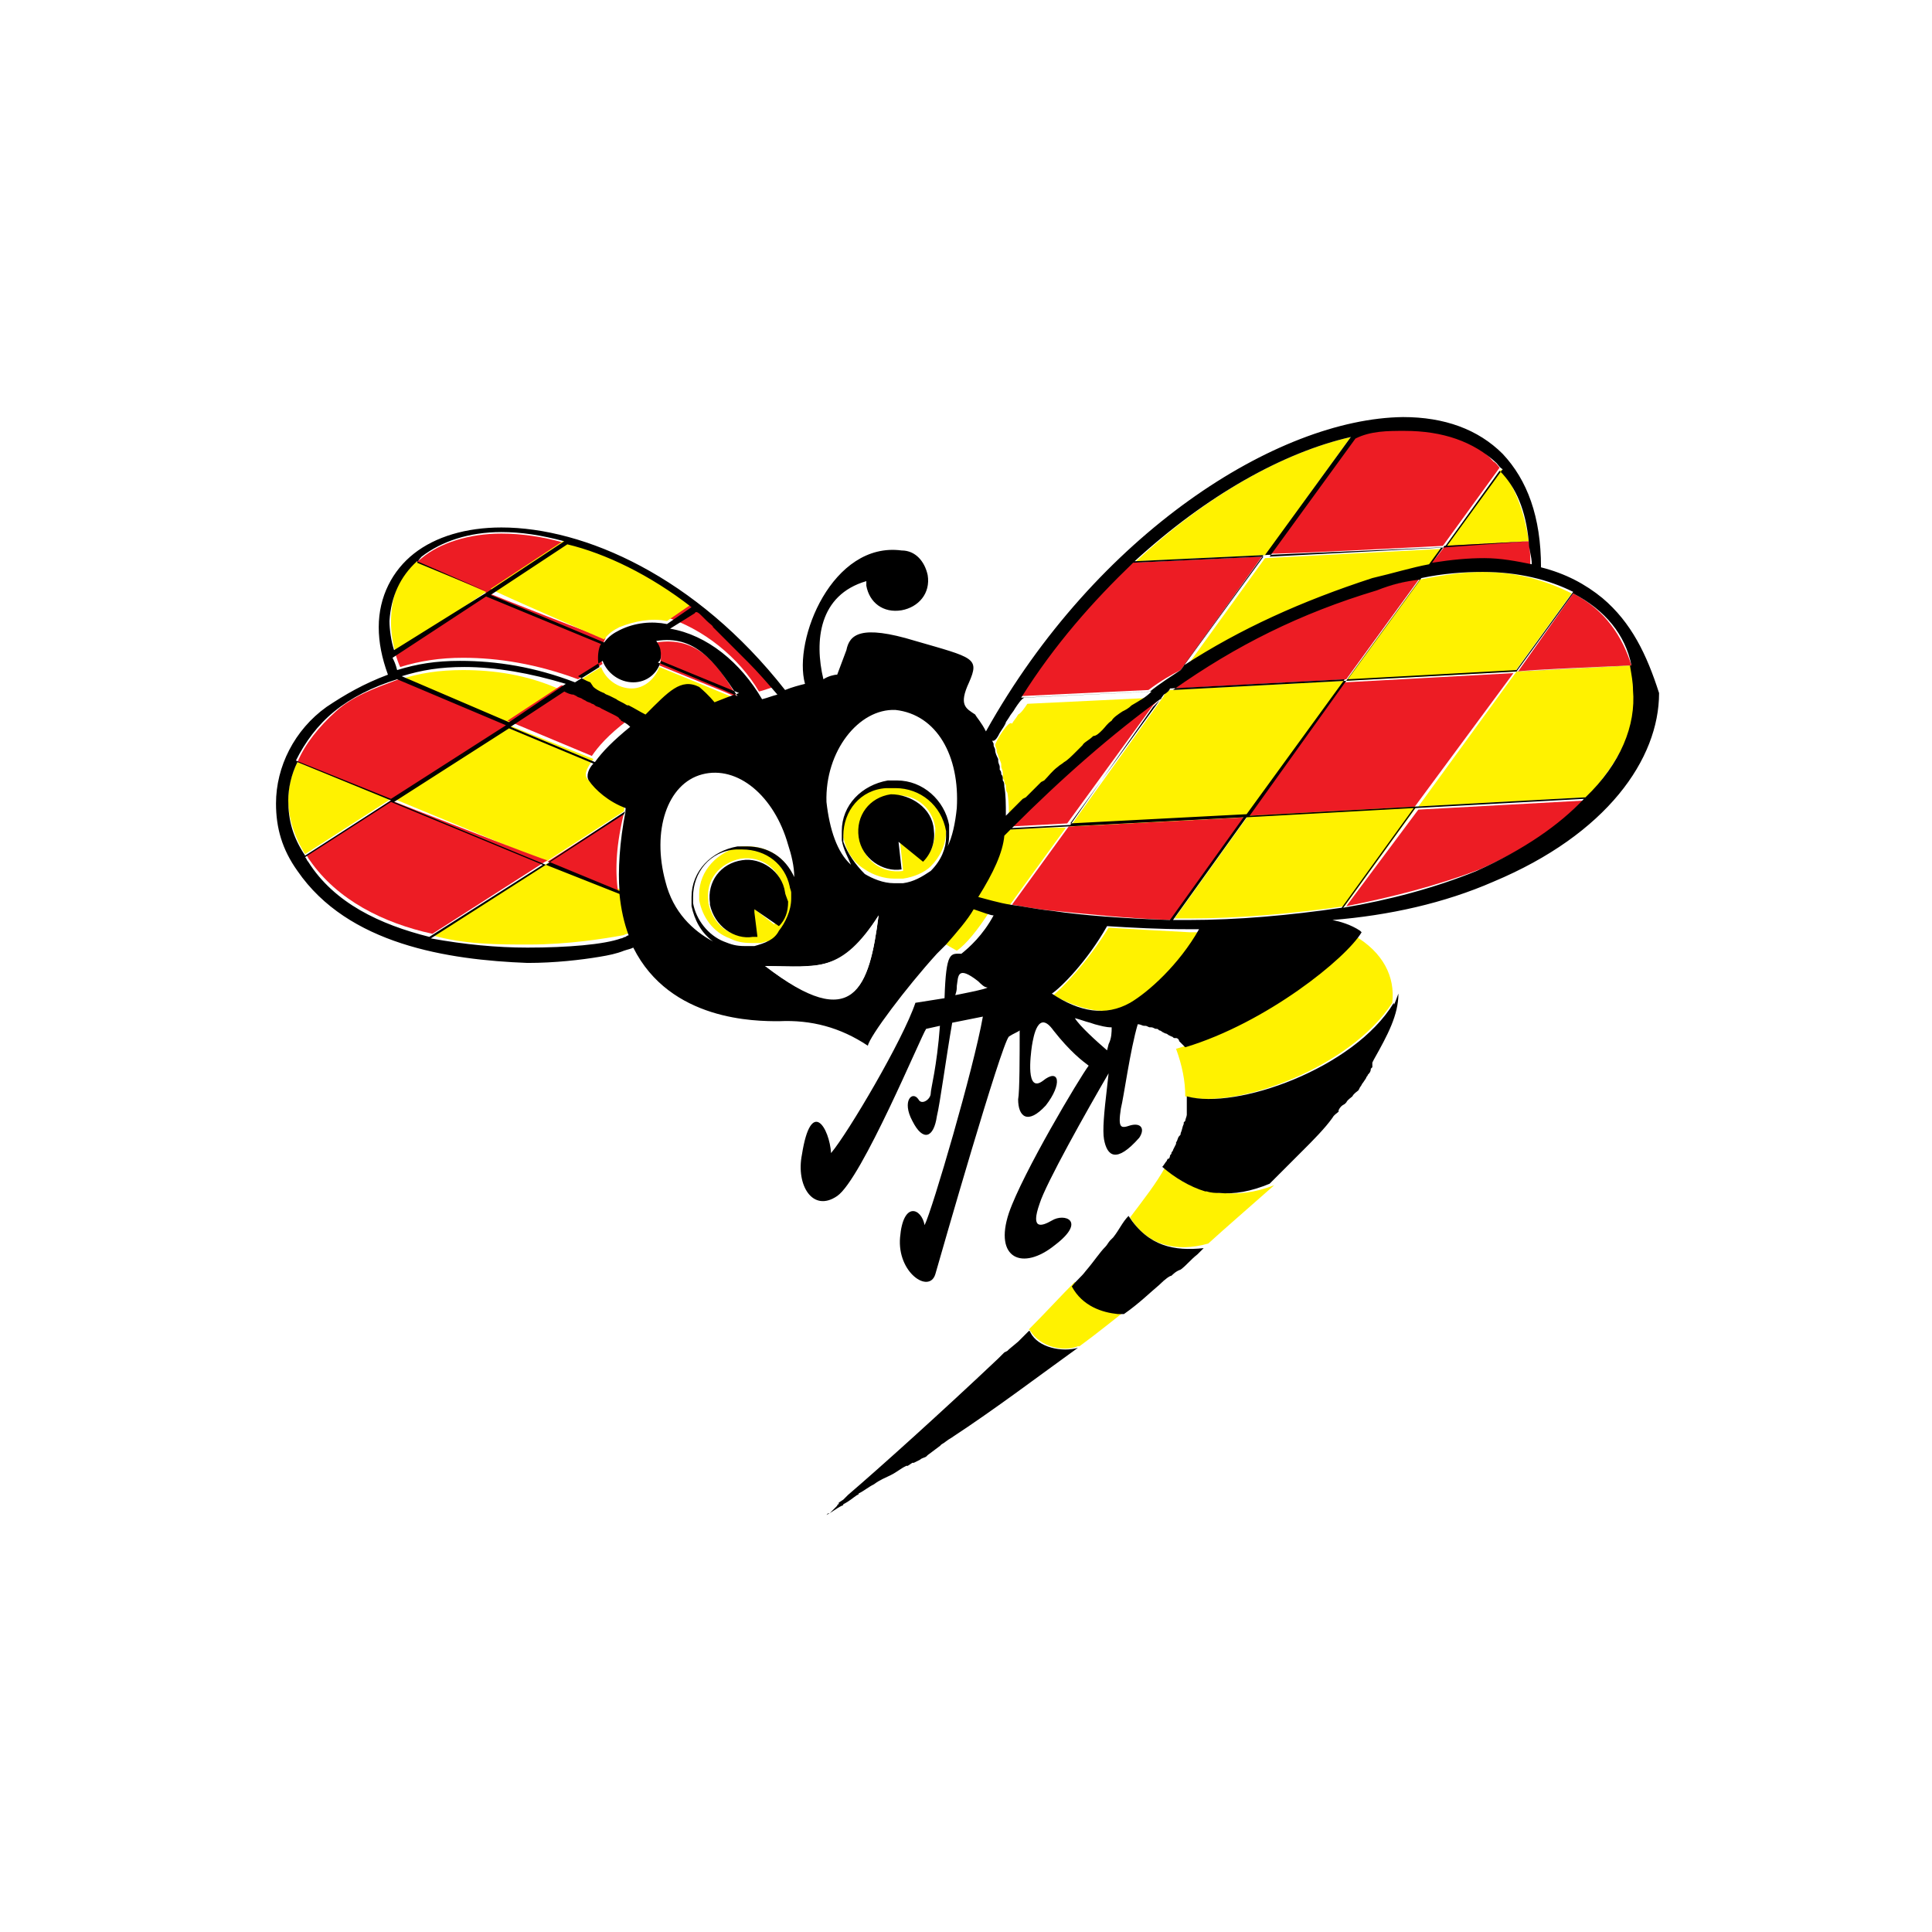 <svg id="Layer_1" xmlns="http://www.w3.org/2000/svg" viewBox="0 0 126 126"><style>.st0{fill:#fff}.st1{fill:#fff200}.st3{fill:#ed1c24}</style><path class="st0" d="M0 0h126v126H0z"/><g id="Layer_1_1_"><path class="st1" d="M73.5 85.4h-.4c-1 0-2.3-.6-3-1.8-.9.9-1.9 2-3 3.1l.1.1c.6 1 2.1 1.4 3.1 1h.1c1.1-.8 2.2-1.7 3.1-2.4z"/><path d="M71.5 66.7c-.1 0-.2 0-.3-.1-.4-.1-.6-.2-1-.3.4.6 1.4 1.4 2.1 2.1l.1-.4c.1-.6.1-.8.2-1.1-.4 0-.8-.1-1.1-.2zm-9.1-2.4c0 .1-.1.3-.1.6l2.1-.4c-.2-.1-.4-.3-.6-.4-1.5-1.1-1.4-.4-1.4.2z" fill="none"/><path class="st1" d="M79.7 77.8c-.4 0-.6-.1-.8-.1h-.1c-1.1-.3-2-.7-2.8-1.6-.6 1.1-1.4 2.1-2.3 3.3 1.1 1.8 3 2.3 5.1 1.7 1.1-1 2.6-2.3 4.3-3.8-1.3.5-2.4.6-3.4.5zM62.4 62c.6-.4 1.4-1.4 2.1-2.5-.1 0-.6-.2-1.3-.4-.6.7-1.1 1.6-1.8 2.3.1.1 1 .6 1 .6zm9.9-1.5c-1.4 2.3-3.1 4-3.6 4.4 1.8 1 3.6 1.4 5.1.6 1.1-.6 3.1-2.5 4.5-4.7h-.7c-1.9-.1-3.7-.2-5.3-.3zm4.4 7.9c.4 1.1.6 2.1.6 3.1 3.3.9 10.8-1.9 13.5-6.1.2-1.7-.6-3.3-2.5-4.4l-.4-.1.1.1c-.9 1.6-6 5.9-11.3 7.4z"/><path d="M90.9 65.4c-2.6 4.3-10.3 7-13.5 6.1v1.2c0 .1-.1.3-.1.4l-.1.1v.1c-.1.2-.1.4-.2.6 0 .1 0 .1-.1.2s-.1.3-.2.4v.1l-.2.4c0 .1-.1.1-.1.2s-.1.1-.1.2-.1.2-.1.2v-.1c0 .1-.1.1-.1.2-.1.1-.2.3-.3.4.8.7 1.8 1.3 2.8 1.6h.1c.3.1.6.1.7.1h.1c1 .1 2.1-.1 3.3-.6l1.3-1.3.1-.1.1-.1.3-.3.3-.3.1-.1c.6-.6 1.4-1.4 1.9-2.1.1-.2.3-.3.4-.4v-.1c.1-.2.2-.3.4-.4l.1-.1c.1-.2.3-.3.4-.4.1-.2.3-.3.4-.4l.1-.2c.1-.1.1-.2.2-.3l.2-.3c0-.1.1-.1.1-.2.1-.1.2-.2.2-.4l.1-.1v-.3l.1-.2c.1-.1.1-.2.2-.3-.1.1-.1.2-.2.3.9-1.6 1.6-2.9 1.6-4.3-.3.8-.3.8-.3.6zM73.6 79.3c-.4.4-.6.9-1 1.4l-.2.2c-.1.1-.2.3-.3.4-.4.4-.7.9-1.3 1.6-.3.4-.6.6-.9 1 .7 1.3 2 1.7 3 1.8h.4c1-.7 1.7-1.4 2.3-1.9.4-.4.7-.6.8-.6.1-.1.3-.3.6-.4.4-.3.6-.6 1.1-1l.1-.1.3-.3c-1.9.2-3.6-.1-4.9-2.1zm-3.3 8.6c-1 .3-2.6 0-3.1-1 0 0 0-.1-.1-.1l-.7.7-.6.5-.1.1-.2.1-.4.4c-3.7 3.5-7.7 7.1-9.8 8.9l-.3.3-.3.2v.1c-.1 0-.1.1-.1.1l-.1.1-.1.1-.1.1-.1.1-.1.1H54l-.1.1c.4-.2.6-.4 1-.6 0 0 .1 0 .1-.1.4-.2.6-.4.9-.6 0 0 .1 0 .1-.1.4-.2.6-.4 1-.6.4-.3.7-.4 1.1-.6.4-.2.6-.4 1-.6h.1l.3-.2h.1l.2-.1.2-.1.1-.1s-.1 0-.1.1c.1-.1.2-.1.4-.2l.1-.1.4-.3.4-.3.1-.1c.2-.1.4-.3.6-.4 2.9-1.9 5.8-4.1 8.3-5.9z"/><path class="st1" d="M65.8 54.1l-.4.4c-.3 1.1-.7 2.4-1.7 4 .6.2 1.6.4 2.1.6l3.7-5.1c.1-.1-3.7.1-3.7.1zM94 35.8l-11.5.6-5.2 7.2c3.7-2.4 7.7-4.3 12.2-5.7 1.4-.4 2.5-.6 3.7-.9l.8-1.2zM64.9 48.6l.1.3v.1c0 .1.1.2.1.3.1.3.2.4.2.6v.1c0 .1.1.2.1.4v.2c0 .1 0 .2.1.3 0 .1 0 .2.1.3v.1c0 .1 0 .3.1.4.1.6.1 1.1.1 1.9l1.1-1.1.1-.1 1-1c.1-.1.2-.2.3-.2.4-.4.6-.6.9-.8.1-.1.2-.2.4-.3.3-.3.6-.6.8-.7.2-.1.3-.3.4-.4.3-.3.6-.4.7-.6.2-.2.4-.4.6-.4.3-.2.4-.4.6-.6.3-.2.6-.4.7-.6.2-.2.4-.3.6-.4.4-.4.8-.6 1.3-.9l-8.3.4c-.2.3-.4.6-.6.7-.1.2-.3.4-.4.6-.2-.3-1.1 1.2-1.1 1.4-.1 0-.1 0 0 0zm34.8-13.3c-.3-2-.9-3.5-1.8-4.7l-3.6 5 5.4-.3zm-11.6-6.8c-4.4 1-9.4 3.8-14 8.1l8.5-.4c-.1 0 5.5-7.7 5.5-7.7z"/><path class="st3" d="M77 43.7l5.3-7.4-8.5.4c-2.5 2.4-5.1 5.4-7.3 8.7l8.4-.4c.8-.6 1.5-1 2.1-1.3zm16.3-6.9c1.1-.2 2.3-.3 3.4-.3s2.1.1 3.1.4c0-.6 0-1-.1-1.6l-5.5.3c.1 0-.9 1.2-.9 1.2zm.8-1.2l3.7-5.1c-.1-.1-.2-.3-.4-.4-1.4-1.6-3.5-2.1-5.8-2.1-1.1 0-2.3.2-3.4.4l-5.5 7.7c0 .1 11.4-.5 11.4-.5zm-6.3 8.7l4.8-6.6c-.9.2-1.8.4-2.8.7-5 1.6-9.2 3.6-13.2 6.5-.1 0 11.2-.6 11.2-.6zm10.9-.4l-11 .6-6.4 8.8 10.9-.6 6.5-8.8zM87.8 59.1c3-.6 5.8-1.3 8.7-2.4 3.1-1.4 5.4-2.9 7-4.5l-11 .6-4.7 6.3zm-11.4.9l4.8-6.7-11.5.6L66 59c.6.1 1.6.3 2.7.4 2.1.2 4.8.5 7.7.6zm-10.5-6.1l3.7-.2 5.6-7.7.6-.6c-3.3 2.4-6.5 5.2-9.9 8.5zm40.5-10.5c-.6-1.9-1.7-3.6-3.8-4.7L99 43.8c0-.1 7.4-.4 7.4-.4z"/><path class="st1" d="M81.4 53.2l-4.8 6.7h1c3.1 0 6.6-.3 10.1-.8l4.7-6.5c-.1 0-11 .6-11 .6zm6.3-8.8l-11.4.6c-.2.1-.4.3-.4.4l-6.1 8.5 11.5-.6 6.4-8.9zm4.9-6.6l-4.8 6.6 11-.6 3.7-5.1c-1.6-.8-3.5-1.4-5.8-1.4-1.2 0-2.6.2-4.1.5zm13.8 5.6l-7.5.4-6.4 8.8 11-.6c2.1-2.3 3.3-4.7 3.3-7-.1-.6-.2-1.1-.4-1.6zM35.7 56.3L28.2 61c2.1.6 4.3.6 6.3.6 2.6 0 5-.4 6.1-.6.1 0 .2-.1.3-.1.1 0 .2-.1.2-.1-.4-.8-.6-1.7-.6-2.8 0 .1-4.8-1.7-4.8-1.7z"/><path class="st3" d="M31.9 38.7l-6.1 4c.1.3.2.6.3.8 1.3-.4 2.6-.6 4.1-.6 2.3 0 4.8.4 7.5 1.4l1.6-1c-.1-.2-.1-.4-.1-.6 0-.4.1-.7.3-1.1-.1.1-7.6-2.9-7.6-2.9zm4.9-3.3c-1.4-.4-2.8-.6-4.1-.6-2.1 0-4 .6-5.2 1.6-.1.1-.3.2-.4.3l4.7 2c.1 0 5-3.3 5-3.3zm12.7 9.7c.4-.1.6-.2 1-.3-.6-.7-1.3-1.4-1.9-2.1l-.2-.2-.6-.5-.3-.3-.4-.4-.4-.4-.4-.4c-.2-.2-.4-.3-.4-.4l-.3-.3c-.3-.2-.6-.4-.7-.6l-1.6 1c2.6.8 4.9 2.7 6.2 4.9zm-2.3 0l.9.4c-1.4-2.4-2.7-4-5.3-3.6.2.3.3.6.3.9 0 .2 0 .4-.1.6l4.2 1.7z"/><path class="st1" d="M39.4 41.7c.3-.4.6-.6 1-.8 1-.4 2.1-.6 3.1-.4l1.6-1.1c-2.7-2.1-5.5-3.5-8.1-4.3l-5 3.3c0 .1 7.4 3.3 7.4 3.3zm-7.7-3.1l-4.6-2c-1.1 1-1.6 2.3-1.6 4 0 .6.1 1.3.3 2l5.9-4zm13.8 6.6c.7.6 1 .9 1 1 .6-.2 1.1-.4 1.6-.6L43 43.5c-.3.8-1 1.4-1.8 1.4-.9 0-1.7-.6-2-1.4l-1.6 1c.3.1.6.3.8.4l.2.1c.3.1.6.2.7.4.1.1.3.1.4.2.2.1.3.2.4.2.3.1.6.3.7.4h.1c.4.2.7.4 1.1.6 1.6-1.7 2.3-2.6 3.5-1.6zm-15.3-1.5c-1.6 0-2.8.2-4.1.6l7 3 3.5-2.3c-2.2-1-4.4-1.3-6.4-1.3zm3 3.6l-7.5 4.8 9.9 4.1 5.1-3.3c0-.1 0-.2.1-.4-1.3-.4-2.1-1.3-2.5-1.7-.2-.3-.1-.6.4-1.3l-5.5-2.2zm-13.8 2.4c-.4.8-.6 1.6-.6 2.5 0 1.1.4 2.4 1.1 3.5l5.6-3.6-6.1-2.4z"/><path class="st3" d="M25.5 52.2L20 55.8c.1.1.1.2.2.3 1.8 2.6 4.8 4.1 8 4.8l7.5-4.8c0 .1-10.2-3.9-10.2-3.9zm7.6-4.9l-7.1-3c-1.6.6-3 1.1-4.1 2.1s-2 2.1-2.5 3.3l6.2 2.5 7.5-4.9zm2.6 8.9l4.6 1.9c-.2-1.4-.1-3.1.4-5.1l-5 3.2zm5.3-9.4c-.1-.1-.1-.1-.2-.1-.2-.1-.4-.2-.6-.4 0 0-.1 0-.1-.1-.2-.1-.4-.2-.4-.3h-.2l-.4-.2h-.2c-.1-.1-.3-.1-.4-.2-.1 0-.2-.1-.2-.1-.1-.1-.3-.1-.4-.2-.1 0-.1-.1-.2-.1-.2-.1-.3-.1-.4-.2h-.1c-.2-.1-.4-.2-.6-.2L33.1 47l5.5 2.3c.4-.6 1.1-1.4 2.3-2.3.2-.1.3-.3.4-.4.1.3-.2.3-.3.2z"/><path class="st0" d="M45.3 58.9v-.6c0-1.6 1.3-3.1 3-3.3h.6c1.4 0 2.5.8 3.1 2-.1-.6-.2-1.4-.4-2-.9-3.3-3.3-5.3-5.6-4.6-2.3.6-3.4 3.8-2.4 7 .6 2 1.8 3.1 3.3 3.7-1-.4-1.4-1.1-1.6-2.2zm13.4-12.5c-2.4-.2-4.5 2.5-4.5 6 .1 1.9.6 3.3 1.6 4.1-.4-.4-.6-1-.6-1.6v-.6c0-1.6 1.3-3.1 3-3.3h.6c1.6 0 3.1 1.3 3.4 2.9v.6c0 .3 0 .6-.1.8.3-.6.6-1.6.6-2.5-.1-3.5-1.6-6.2-4-6.4z"/><path class="st1" d="M51.2 60.6c.6-.6.8-1.4.8-2.1V58c0-.2-.1-.3-.1-.4-.4-1.4-1.6-2.4-3.1-2.4h-.4c-1.6.3-2.8 1.6-2.8 3.1v.4c.2 1.1.9 2.1 2 2.5.4.2.8.3 1.4.3h.6c.1 0 .3-.1.4-.1.2.1.7-.4 1.2-.8zm-2.1-1.4v.2l.2 1.6H49c-1.4.2-2.5-.7-2.8-2.1v-.1c-.2-1.4.7-2.5 2.1-2.8 1.4-.2 2.6.7 2.8 2.1v.6c-.1.6-.4 1.1-.6 1.6l-1.4-1.1zm9.3-8.1h-.6c-1.6.3-2.8 1.6-2.8 3.1v.4c.2.9.6 1.6 1.4 2.1.6.4 1.3.6 1.9.6h.6c.7-.1 1.4-.4 1.8-.8.6-.6 1-1.4 1-2.3v-.4c-.3-1.5-1.7-2.7-3.3-2.7zm1.8 5l-1.5-1.2.2 1.9c-1.4.2-2.6-.7-2.8-2.1-.2-1.4.7-2.5 2.1-2.8 1.4-.2 2.6.7 2.8 2.1 0 .8-.2 1.6-.8 2.1z"/><path d="M104.5 39c-1.1-.9-2.4-1.6-4-2 0-3.3-.9-5.7-2.5-7.4-1.6-1.6-3.8-2.4-6.5-2.4-8.2.1-20 7.6-27.2 20.5-.3-.6-.6-.9-.7-1.1-.6-.4-1.1-.6-.4-2.1.7-1.6.3-1.6-3.5-2.7-3.6-1.1-4.3-.4-4.5.6l-.6 1.6c-.2 0-.6.1-.9.3-.6-2.5-.3-5.5 2.8-6.4v.3c.2 1.1 1.1 1.8 2.3 1.6 1.1-.2 1.9-1.1 1.7-2.3-.2-.9-.8-1.6-1.7-1.6-4.5-.6-7.1 5.8-6.3 8.7-.4.1-.8.2-1.3.4-5.8-7.4-13.1-10.6-18.5-10.6-2.3 0-4.3.6-5.7 1.7-1.4 1.1-2.3 2.8-2.3 4.8 0 1 .2 2 .6 3.1-1.6.6-2.8 1.3-4 2.1-2.1 1.5-3.3 3.9-3.3 6.3 0 1.6.4 3 1.4 4.4 3.3 4.8 9.8 5.8 15 6 1.8 0 3.5-.2 4.7-.4.6-.1 1.1-.2 1.6-.4.3-.1.4-.1.6-.2 2.4 4.8 8 4.8 9.5 4.8 2.1-.1 4 .4 5.8 1.6.1-.6 2.5-3.8 4.5-6l.6-.6c.7-.8 1.4-1.6 1.8-2.3.6.2 1.1.4 1.3.4-.7 1.3-1.6 2.1-2.1 2.5-.7 0-1-.2-1.1 2.9l-1.9.3c-.8 2.4-4.4 8.5-5.5 9.8-.1-1.6-1.3-3.7-1.9.1-.4 2 .7 3.8 2.3 2.7 1.6-1.1 5.5-10.5 5.8-10.9l.9-.2c-.2 2.7-.6 4.1-.6 4.4 0 .4-.6.8-.8.4-.4-.6-1.1.1-.4 1.4.7 1.4 1.4 1.1 1.6-.3.2-.8.6-3.8 1-6.1l2-.4c-.6 3.4-3.3 12.6-3.8 13.6-.2-1.1-1.4-1.6-1.6.8-.2 2.3 1.9 3.7 2.3 2.4.4-1.4 4.3-15 4.8-15.5.3-.2.6-.3.7-.4 0 1.6 0 4-.1 4.5 0 1.1.6 1.7 1.8.4 1.1-1.4.9-2.5-.2-1.6-1.1.8-.8-1.6-.7-2.3.1-.6.4-2.4 1.4-1 1.1 1.4 1.9 2 2.3 2.3-.6.8-4.3 7-5.2 9.6-1 3 .9 3.8 3 2.1 2.1-1.6.6-2.1-.2-1.6-.7.4-1.4.6-.8-1.1.4-1.3 3.1-6.1 4.5-8.5l-.1.9c-.2 1.7-.3 2.8-.2 3.4.2 1.1.8 1.6 2.3-.1.4-.6.1-1-.6-.8-.6.2-.8.2-.6-1.1.2-.8.6-3.8 1.1-5.5.2 0 .3.1.4.1h.1c.1 0 .2.1.3.1h.1c.1 0 .2.1.3.1.1 0 .1 0 .2.1.1 0 .2.1.2.1l.2.1c.1 0 .2.1.2.1l.2.1c.1 0 .1.1.2.1h.1c.1 0 .2.1.2.2l.1.1.3.3c5.3-1.6 10.5-5.8 11.5-7.5l-.1-.1c-.6-.4-1.3-.6-1.8-.7 3.7-.3 7.3-1.1 10.5-2.5 7.4-3.1 10.8-8 10.8-12.3-.8-2.5-1.8-4.6-3.7-6.2zm-58.7 1.2l.3.3c.2.2.4.3.4.4l.4.4.4.4.4.4.3.3.6.6.2.2c.6.6 1.3 1.4 1.9 2.1-.4.1-.6.2-1 .3-1.4-2.4-3.6-4.2-6-4.6l1.6-1c.1-.2.3 0 .5.2zm-2.7 2.5c0-.4-.1-.6-.3-.9 2.5-.4 3.8 1.3 5.3 3.6l-.9-.4-4.3-1.8c.2-.1.2-.3.2-.5zm2-3.1l-1.6 1.1c-1-.2-2.1-.1-3.1.4-.4.2-.7.4-1 .8L32 38.8l5-3.3c2.5.6 5.4 2 8.1 4.1zM39 42.9c0 .2 0 .4.1.6l-1.6 1c-2.6-1-5.1-1.4-7.5-1.4-1.6 0-2.8.2-4.1.6-.1-.4-.2-.6-.3-.8l6.1-4 7.5 3.1c-.1.1-.2.5-.2.9zm-.6 8c.4.6 1.3 1.4 2.4 1.8 0 .1 0 .2-.1.4l-5.1 3.3-9.9-4.1 7.5-4.8 5.5 2.3c-.3.3-.5.8-.3 1.1zm2 7.2l-4.6-1.9 5-3.3c-.4 2-.5 3.9-.4 5.2zm-7.2-11l-7-3c1.3-.4 2.5-.6 4.1-.6 2 0 4.3.4 6.6 1.1l-3.7 2.5zm-5.7-10.8c1.3-1 3.1-1.6 5.2-1.6 1.3 0 2.6.2 4.1.6l-5 3.3-4.6-1.9c.1-.2.3-.4.3-.4zm-.3.3l4.6 2-6.1 3.8c-.2-.6-.3-1.4-.3-1.9.1-1.6.7-2.9 1.8-3.9zm-5.4 9.8c1.1-.9 2.5-1.6 4.1-2.1l7.1 3-7.5 4.8-6.2-2.5c.6-1.2 1.4-2.3 2.5-3.2zm-3 5.8c0-.8.2-1.7.6-2.5l6.1 2.5-5.6 3.6c-.8-1.2-1.1-2.3-1.1-3.6zm1.3 4c-.1-.1-.1-.2-.2-.3l5.6-3.6 9.9 4.1-7.4 4.7c-3.2-.8-6.2-2.2-7.9-4.9zM41 61c-.1 0-.2.1-.2.1-.1 0-.2.1-.3.1-1.1.4-3.5.6-6.1.6-2 0-4.1-.2-6.3-.6l7.5-4.8 4.8 1.9c.1 1 .3 1.9.6 2.7zm.1-13.6c-1.1.9-1.8 1.6-2.3 2.3l-5.5-2.3 3.5-2.3c.2.1.4.2.6.2l.2.1c.1.1.3.1.4.2l.2.1c.1.1.3.1.4.2.1 0 .2.1.2.1.1.1.3.1.4.2l.2.1.4.2.2.1c.2.1.4.2.4.3 0 0 .1 0 .1.1.2.1.4.2.6.4h.1l.6.3c-.4-.6-.7-.4-.7-.3zm1-.8c-.4-.2-.7-.4-1.1-.6h-.1c-.3-.2-.6-.3-.7-.4l-.4-.2c-.2-.1-.3-.1-.4-.2-.3-.1-.6-.3-.7-.4l-.2-.3c-.3-.1-.6-.3-.8-.4l1.6-1c.3.8 1.1 1.4 2 1.4.9 0 1.6-.6 1.8-1.4l5.1 2.1c-.6.2-1.1.4-1.6.6-.1-.1-.3-.4-1-1-1.2-.6-2 .3-3.5 1.8zm1.3 10.9c-.9-3.3.1-6.4 2.4-7 2.3-.6 4.7 1.4 5.6 4.6.2.6.4 1.4.4 2.1-.6-1.3-1.7-2-3.1-2h-.6c-1.7.3-3 1.6-3 3.3v.6c.2.9.6 1.7 1.4 2.3-1.3-.7-2.6-1.9-3.1-3.9zm5.8 4.2h-.6c-.6 0-.9-.1-1.4-.3-1-.4-1.8-1.4-2-2.5v-.4c0-1.6 1.1-3 2.8-3.1h.4c1.6 0 2.8 1 3.1 2.4 0 .1.1.3.1.4v.4c0 .8-.4 1.6-.8 2.1-.3.6-.9.8-1.6 1 .3 0 .1 0 0 0zm.7 1.3c3.5.1 5 .4 7.4-3.3-.6 4.7-1.6 7.7-7.4 3.3zm10.8-6.2c-.6.4-1.1.7-1.8.8h-.6c-.7 0-1.4-.3-1.9-.6-.6-.6-1.1-1.3-1.4-2.1v-.4c0-1.6 1.1-3 2.8-3.1h.6c1.6 0 3 1.1 3.3 2.8v.4c0 .7-.3 1.5-1 2.2zm1.7-4.1c-.1 1-.3 1.9-.6 2.5.1-.3.1-.6.1-.8v-.6c-.3-1.6-1.7-2.9-3.4-2.9h-.6c-1.7.3-3 1.6-3 3.3v.6c.1.6.4 1.1.6 1.6-.9-.8-1.4-2.3-1.6-4.1-.1-3.3 2.1-6.1 4.5-6 2.7.3 4.2 3 4 6.4zm-.1 12.2c.1-.3.1-.4.1-.6.1-.6 0-1.4 1.4-.3.2.2.4.4.6.4 0 .1-2.1.5-2.1.5zm44.1-21.5l-7.5.4 3.7-5.1c2.1 1.1 3.4 2.7 3.8 4.7zm-3.8-4.8l-3.7 5.1-11 .6 4.8-6.6c1.4-.3 2.8-.4 4-.4 2.3 0 4.3.5 5.9 1.3zm-26.7 6.7c.2-.1.4-.3.4-.4l11.4-.6-6.4 8.8-11.5.6 6.1-8.4zm-6.1 8.5L66 54c3.3-3.3 6.5-6.1 9.8-8.5l-.6.6-5.4 7.7zm20-15.3c1-.4 1.9-.6 2.8-.7l-4.8 6.6-11.3.6c4.1-2.9 8.3-5 13.3-6.5zm-12.6 4.9l5.2-7.2 11.6-.5-.8 1.1c-1.1.2-2.4.6-3.7.9-4.6 1.5-8.6 3.3-12.3 5.7zm10.6 1l11-.6-6.4 8.8-10.9.6 6.3-8.8zm12.1-7.6c-1-.2-2-.4-3.1-.4s-2.1.1-3.4.3l.8-1.1 5.5-.3c0 .5.2 1 .2 1.5zm-.2-1.5l-5.5.4 3.6-5c1.1 1.1 1.7 2.6 1.9 4.6zm-8.1-7.2c2.5 0 4.5.7 6 2.1.1.1.2.3.4.4l-3.7 5.1-11.5.6 5.6-7.7c1-.5 2.1-.5 3.2-.5zm-3.5.4l-5.6 7.7-8.5.4c4.7-4.3 9.7-7.1 14.1-8.1zm-14.2 8.2l8.5-.4-5.4 7.4c-.6.4-1.4.9-2 1.4l-8.4.4c2.2-3.5 4.7-6.3 7.3-8.8zm-8.7 11.1c.1 0 .1 0 0 0 .2-.3.4-.6.4-.7l.2-.3c.1-.2.3-.4.4-.6.2-.3.4-.6.6-.7l8.3-.4c-.4.4-.8.6-1.3.9-.2.2-.4.3-.6.4-.3.2-.6.4-.7.6-.3.2-.4.4-.6.6-.2.2-.4.4-.6.4-.3.3-.6.4-.7.6l-.4.4c-.3.3-.6.6-.8.7-.1.1-.3.2-.4.3-.4.3-.6.6-.9.9l-.2.1-1 1-.2.1-1.1 1.1c0-.7 0-1.4-.1-1.9 0-.1 0-.3-.1-.4v-.1c0-.1 0-.2-.1-.3 0-.1 0-.2-.1-.3V50c0-.1-.1-.2-.1-.4v-.1c-.1-.2-.2-.4-.2-.6 0-.1-.1-.2-.1-.3v-.1l-.1-.2v-.1.1c.2.1.4-.3.5-.5zm-1.4 10.7c1-1.6 1.6-2.9 1.7-4l.4-.4 3.7-.2-3.7 5.1c-.7-.1-1.7-.4-2.1-.5zm2.1.5l3.7-5.1 11.5-.6-4.8 6.7c-3-.1-5.7-.3-7.7-.6-1-.1-1.9-.3-2.7-.4zm6.4 9.1l-.1.4c-.7-.6-1.8-1.6-2.1-2.1.4.1.6.2 1 .3l.3.1c.4.1.7.2 1.1.2 0 .3 0 .7-.2 1.1zm1.4-2.7c-1.6.9-3.3.6-5.1-.6.6-.4 2.3-2.1 3.6-4.4 1.6.1 3.4.2 5.3.2h.7c-1.3 2.3-3.3 4.1-4.5 4.8zm3.8-5.4h-1l4.8-6.7 10.9-.6-4.7 6.5c-3.4.5-6.8.8-10 .8zm18.8-3.2c-2.7 1.1-5.7 1.9-8.7 2.4l4.7-6.5 11-.6c-1.6 1.7-3.9 3.3-7 4.7zm7.1-4.8l-11 .6 6.4-8.8 7.5-.4c.1.6.2 1.1.2 1.6.2 2.3-.8 4.8-3.1 7zm-52.2 6.2c-.2-1.4-1.6-2.3-2.8-2.1-1.4.2-2.3 1.4-2.1 2.8v.1c.3 1.4 1.6 2.3 2.8 2.1h.3l-.2-1.6v-.2l1.6 1.1c.4-.4.6-.9.6-1.6-.1-.3-.2-.5-.2-.6zm6.9-6.4c-1.4.2-2.3 1.4-2.1 2.8.2 1.4 1.6 2.3 2.8 2.1l-.2-1.8 1.6 1.3c.6-.6.8-1.4.7-2.1-.1-1.4-1.5-2.3-2.8-2.3z"/><path class="st0" d="M49.9 63c5.8 4.5 6.8 1.4 7.4-3.3-2.3 3.8-3.9 3.3-7.4 3.3z"/></g></svg>